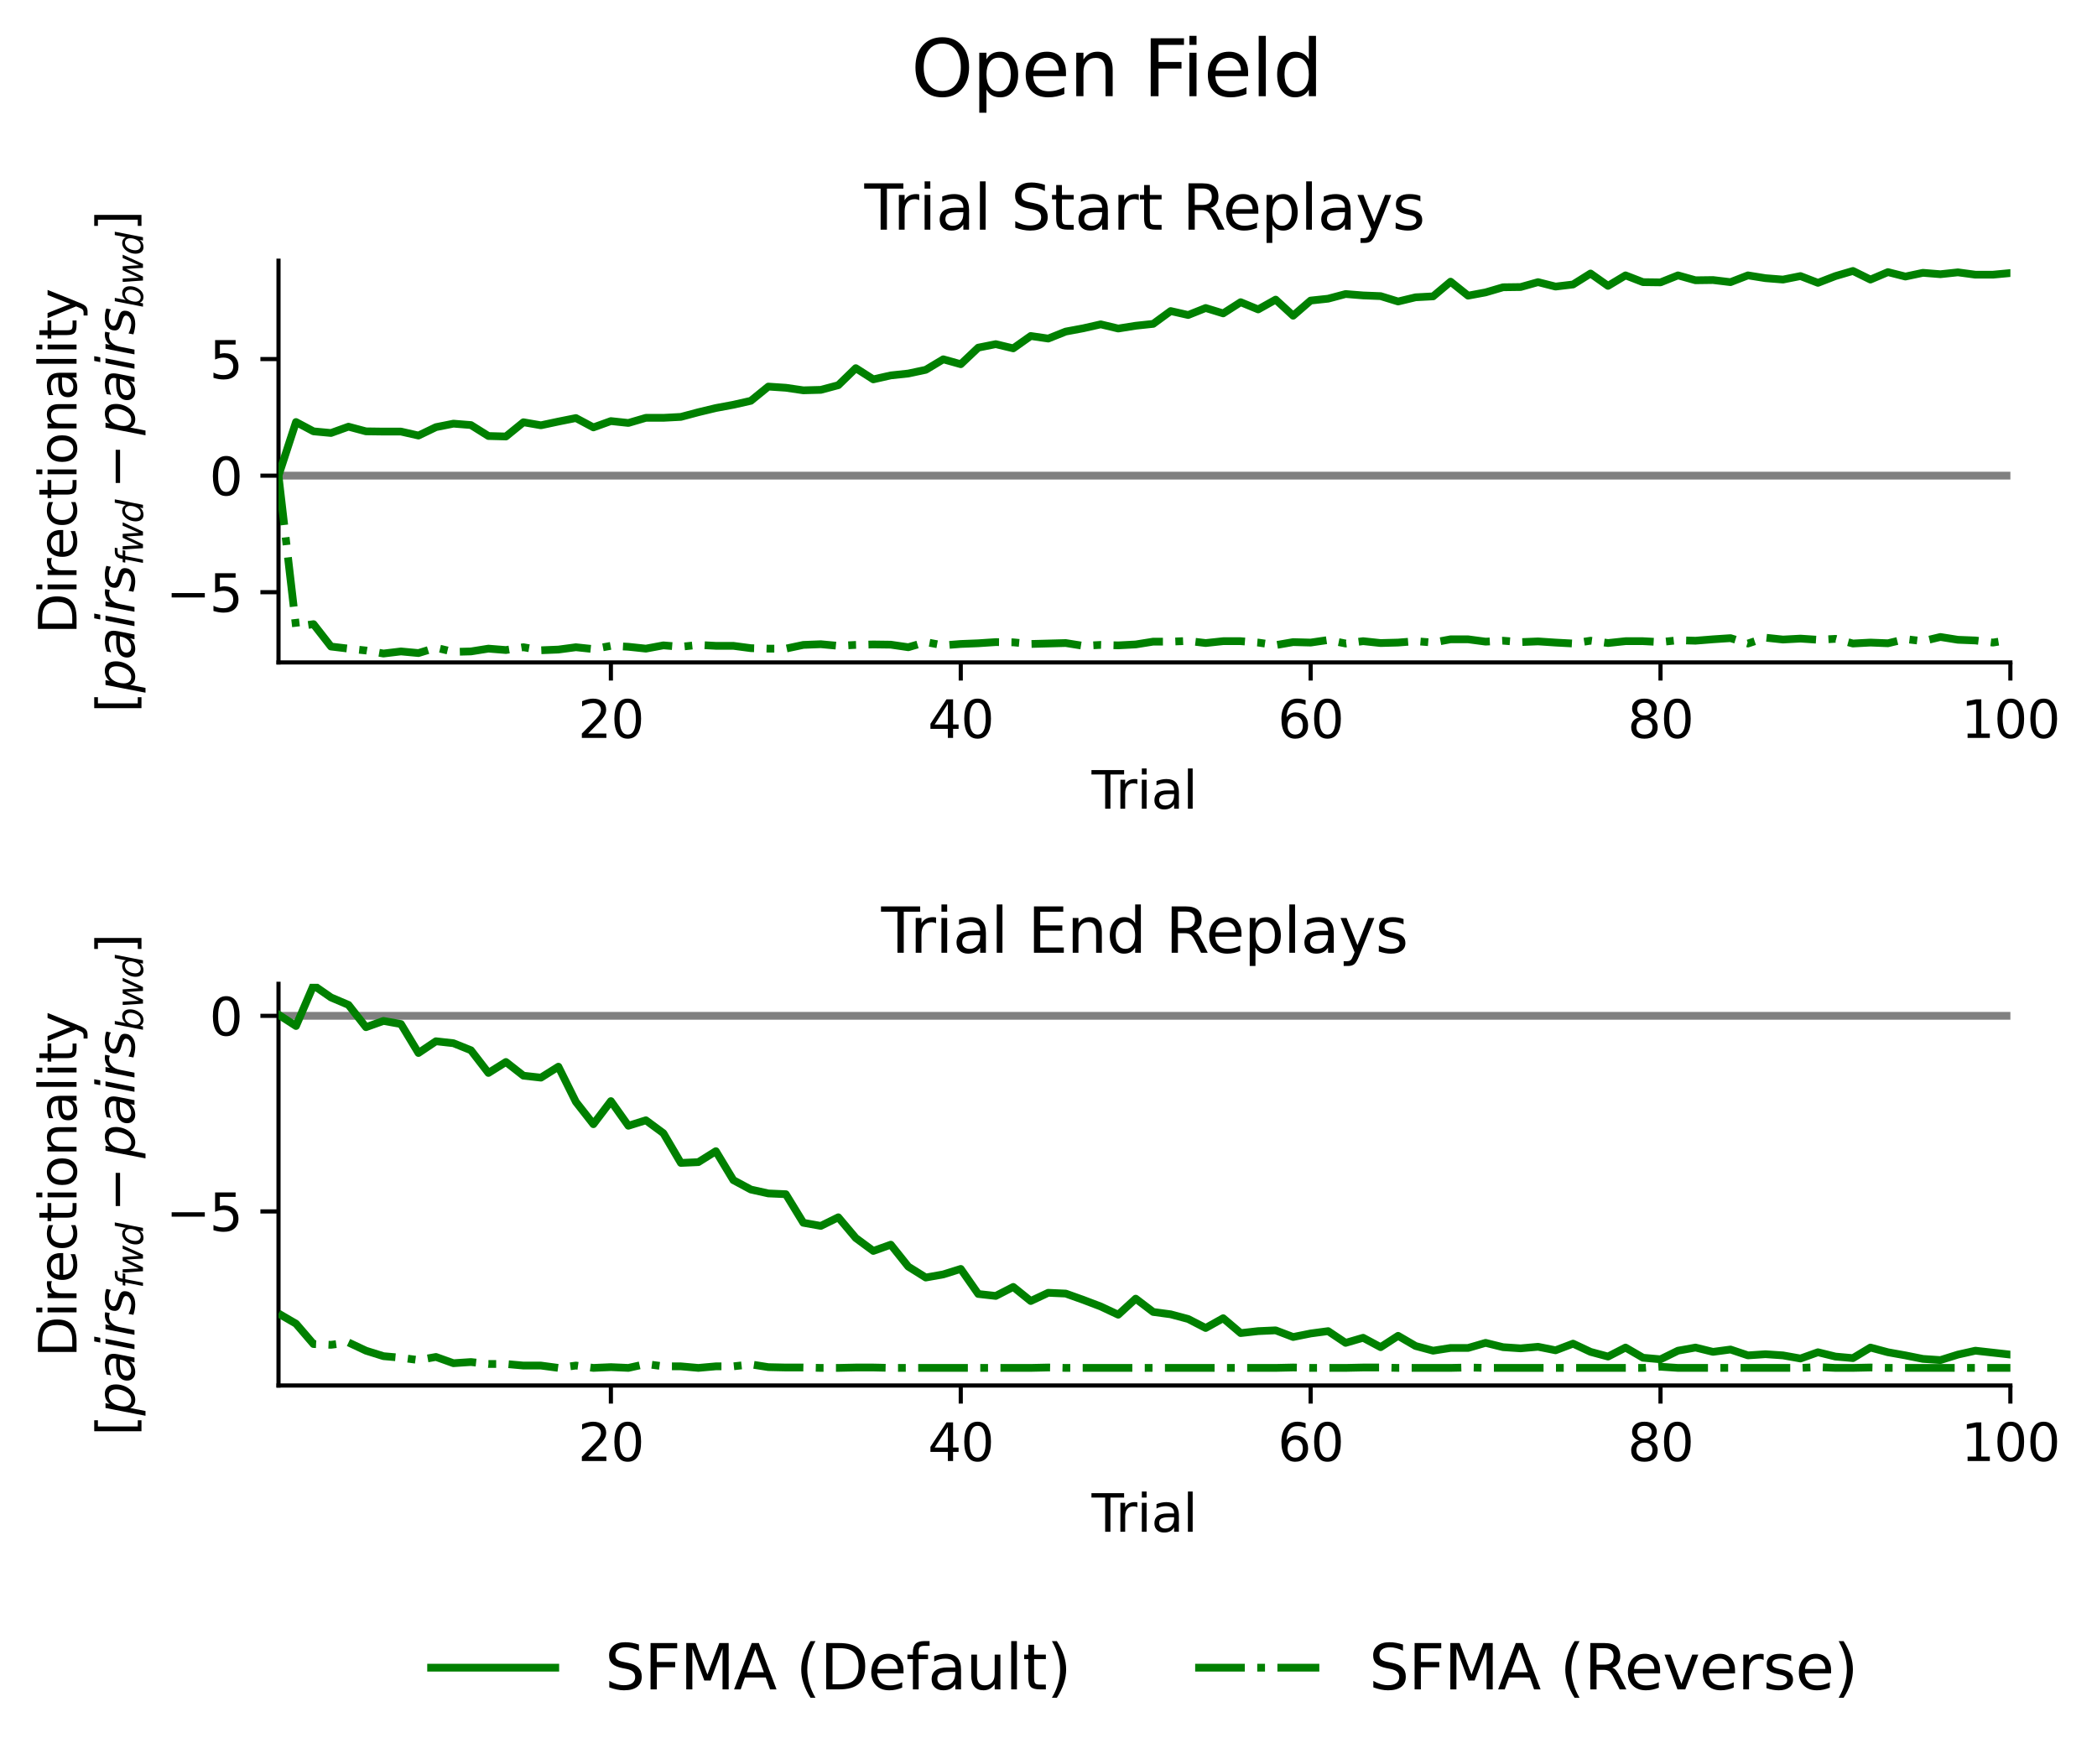 <?xml version="1.0" encoding="utf-8" standalone="no"?>
<!DOCTYPE svg PUBLIC "-//W3C//DTD SVG 1.1//EN"
  "http://www.w3.org/Graphics/SVG/1.1/DTD/svg11.dtd">
<svg height="341.082pt" version="1.1" viewBox="0 0 405.384 341.082" width="405.384pt" xmlns="http://www.w3.org/2000/svg" xmlns:xlink="http://www.w3.org/1999/xlink">
 <defs>
  <style type="text/css">*{stroke-linecap:butt;stroke-linejoin:round;}</style>
 </defs>
 <g id="figure_1">
  <g id="patch_1">
   <path d="M 0 341.082 
L 405.384 341.082 
L 405.384 0 
L 0 0 
z
" style="fill:none;"/>
  </g>
  <g id="axes_1">
   <g id="patch_2">
    <path d="M 53.84 128.057 
L 388.64 128.057 
L 388.64 50.4 
L 53.84 50.4 
z
" style="fill:none;"/>
   </g>
   <g id="line2d_1">
    <path clip-path="url(#pb2581e620c)" d="M 53.84 91.95 
L 388.64 91.95 
" style="fill:none;stroke:#808080;stroke-linecap:square;stroke-width:1.5;"/>
   </g>
   <g id="matplotlib.axis_1">
    <g id="xtick_1">
     <g id="line2d_2">
      <defs>
       <path d="M 0 0 
L 0 3.5 
" id="m3cc7ddd741" style="stroke:#000000;stroke-width:0.8;"/>
      </defs>
      <g>
       <use style="stroke:#000000;stroke-width:0.8;" x="118.095" xlink:href="#m3cc7ddd741" y="128.057"/>
      </g>
     </g>
     <g id="text_1">
      <!-- 20 -->
      <g transform="translate(111.732 142.656)scale(0.1 -0.1)">
       <defs>
        <path d="M 1228 531 
L 3431 531 
L 3431 0 
L 469 0 
L 469 531 
Q 828 903 1448 1529 
Q 2069 2156 2228 2338 
Q 2531 2678 2651 2914 
Q 2772 3150 2772 3378 
Q 2772 3750 2511 3984 
Q 2250 4219 1831 4219 
Q 1534 4219 1204 4116 
Q 875 4013 500 3803 
L 500 4441 
Q 881 4594 1212 4672 
Q 1544 4750 1819 4750 
Q 2544 4750 2975 4387 
Q 3406 4025 3406 3419 
Q 3406 3131 3298 2873 
Q 3191 2616 2906 2266 
Q 2828 2175 2409 1742 
Q 1991 1309 1228 531 
z
" id="DejaVuSans-32" transform="scale(0.016)"/>
        <path d="M 2034 4250 
Q 1547 4250 1301 3770 
Q 1056 3291 1056 2328 
Q 1056 1369 1301 889 
Q 1547 409 2034 409 
Q 2525 409 2770 889 
Q 3016 1369 3016 2328 
Q 3016 3291 2770 3770 
Q 2525 4250 2034 4250 
z
M 2034 4750 
Q 2819 4750 3233 4129 
Q 3647 3509 3647 2328 
Q 3647 1150 3233 529 
Q 2819 -91 2034 -91 
Q 1250 -91 836 529 
Q 422 1150 422 2328 
Q 422 3509 836 4129 
Q 1250 4750 2034 4750 
z
" id="DejaVuSans-30" transform="scale(0.016)"/>
       </defs>
       <use xlink:href="#DejaVuSans-32"/>
       <use x="63.623" xlink:href="#DejaVuSans-30"/>
      </g>
     </g>
    </g>
    <g id="xtick_2">
     <g id="line2d_3">
      <g>
       <use style="stroke:#000000;stroke-width:0.8;" x="185.731" xlink:href="#m3cc7ddd741" y="128.057"/>
      </g>
     </g>
     <g id="text_2">
      <!-- 40 -->
      <g transform="translate(179.369 142.656)scale(0.1 -0.1)">
       <defs>
        <path d="M 2419 4116 
L 825 1625 
L 2419 1625 
L 2419 4116 
z
M 2253 4666 
L 3047 4666 
L 3047 1625 
L 3713 1625 
L 3713 1100 
L 3047 1100 
L 3047 0 
L 2419 0 
L 2419 1100 
L 313 1100 
L 313 1709 
L 2253 4666 
z
" id="DejaVuSans-34" transform="scale(0.016)"/>
       </defs>
       <use xlink:href="#DejaVuSans-34"/>
       <use x="63.623" xlink:href="#DejaVuSans-30"/>
      </g>
     </g>
    </g>
    <g id="xtick_3">
     <g id="line2d_4">
      <g>
       <use style="stroke:#000000;stroke-width:0.8;" x="253.368" xlink:href="#m3cc7ddd741" y="128.057"/>
      </g>
     </g>
     <g id="text_3">
      <!-- 60 -->
      <g transform="translate(247.005 142.656)scale(0.1 -0.1)">
       <defs>
        <path d="M 2113 2584 
Q 1688 2584 1439 2293 
Q 1191 2003 1191 1497 
Q 1191 994 1439 701 
Q 1688 409 2113 409 
Q 2538 409 2786 701 
Q 3034 994 3034 1497 
Q 3034 2003 2786 2293 
Q 2538 2584 2113 2584 
z
M 3366 4563 
L 3366 3988 
Q 3128 4100 2886 4159 
Q 2644 4219 2406 4219 
Q 1781 4219 1451 3797 
Q 1122 3375 1075 2522 
Q 1259 2794 1537 2939 
Q 1816 3084 2150 3084 
Q 2853 3084 3261 2657 
Q 3669 2231 3669 1497 
Q 3669 778 3244 343 
Q 2819 -91 2113 -91 
Q 1303 -91 875 529 
Q 447 1150 447 2328 
Q 447 3434 972 4092 
Q 1497 4750 2381 4750 
Q 2619 4750 2861 4703 
Q 3103 4656 3366 4563 
z
" id="DejaVuSans-36" transform="scale(0.016)"/>
       </defs>
       <use xlink:href="#DejaVuSans-36"/>
       <use x="63.623" xlink:href="#DejaVuSans-30"/>
      </g>
     </g>
    </g>
    <g id="xtick_4">
     <g id="line2d_5">
      <g>
       <use style="stroke:#000000;stroke-width:0.8;" x="321.004" xlink:href="#m3cc7ddd741" y="128.057"/>
      </g>
     </g>
     <g id="text_4">
      <!-- 80 -->
      <g transform="translate(314.641 142.656)scale(0.1 -0.1)">
       <defs>
        <path d="M 2034 2216 
Q 1584 2216 1326 1975 
Q 1069 1734 1069 1313 
Q 1069 891 1326 650 
Q 1584 409 2034 409 
Q 2484 409 2743 651 
Q 3003 894 3003 1313 
Q 3003 1734 2745 1975 
Q 2488 2216 2034 2216 
z
M 1403 2484 
Q 997 2584 770 2862 
Q 544 3141 544 3541 
Q 544 4100 942 4425 
Q 1341 4750 2034 4750 
Q 2731 4750 3128 4425 
Q 3525 4100 3525 3541 
Q 3525 3141 3298 2862 
Q 3072 2584 2669 2484 
Q 3125 2378 3379 2068 
Q 3634 1759 3634 1313 
Q 3634 634 3220 271 
Q 2806 -91 2034 -91 
Q 1263 -91 848 271 
Q 434 634 434 1313 
Q 434 1759 690 2068 
Q 947 2378 1403 2484 
z
M 1172 3481 
Q 1172 3119 1398 2916 
Q 1625 2713 2034 2713 
Q 2441 2713 2670 2916 
Q 2900 3119 2900 3481 
Q 2900 3844 2670 4047 
Q 2441 4250 2034 4250 
Q 1625 4250 1398 4047 
Q 1172 3844 1172 3481 
z
" id="DejaVuSans-38" transform="scale(0.016)"/>
       </defs>
       <use xlink:href="#DejaVuSans-38"/>
       <use x="63.623" xlink:href="#DejaVuSans-30"/>
      </g>
     </g>
    </g>
    <g id="xtick_5">
     <g id="line2d_6">
      <g>
       <use style="stroke:#000000;stroke-width:0.8;" x="388.64" xlink:href="#m3cc7ddd741" y="128.057"/>
      </g>
     </g>
     <g id="text_5">
      <!-- 100 -->
      <g transform="translate(379.097 142.656)scale(0.1 -0.1)">
       <defs>
        <path d="M 794 531 
L 1825 531 
L 1825 4091 
L 703 3866 
L 703 4441 
L 1819 4666 
L 2450 4666 
L 2450 531 
L 3481 531 
L 3481 0 
L 794 0 
L 794 531 
z
" id="DejaVuSans-31" transform="scale(0.016)"/>
       </defs>
       <use xlink:href="#DejaVuSans-31"/>
       <use x="63.623" xlink:href="#DejaVuSans-30"/>
       <use x="127.246" xlink:href="#DejaVuSans-30"/>
      </g>
     </g>
    </g>
    <g id="text_6">
     <!-- Trial -->
     <g transform="translate(211.026 156.334)scale(0.1 -0.1)">
      <defs>
       <path d="M -19 4666 
L 3928 4666 
L 3928 4134 
L 2272 4134 
L 2272 0 
L 1638 0 
L 1638 4134 
L -19 4134 
L -19 4666 
z
" id="DejaVuSans-54" transform="scale(0.016)"/>
       <path d="M 2631 2963 
Q 2534 3019 2420 3045 
Q 2306 3072 2169 3072 
Q 1681 3072 1420 2755 
Q 1159 2438 1159 1844 
L 1159 0 
L 581 0 
L 581 3500 
L 1159 3500 
L 1159 2956 
Q 1341 3275 1631 3429 
Q 1922 3584 2338 3584 
Q 2397 3584 2469 3576 
Q 2541 3569 2628 3553 
L 2631 2963 
z
" id="DejaVuSans-72" transform="scale(0.016)"/>
       <path d="M 603 3500 
L 1178 3500 
L 1178 0 
L 603 0 
L 603 3500 
z
M 603 4863 
L 1178 4863 
L 1178 4134 
L 603 4134 
L 603 4863 
z
" id="DejaVuSans-69" transform="scale(0.016)"/>
       <path d="M 2194 1759 
Q 1497 1759 1228 1600 
Q 959 1441 959 1056 
Q 959 750 1161 570 
Q 1363 391 1709 391 
Q 2188 391 2477 730 
Q 2766 1069 2766 1631 
L 2766 1759 
L 2194 1759 
z
M 3341 1997 
L 3341 0 
L 2766 0 
L 2766 531 
Q 2569 213 2275 61 
Q 1981 -91 1556 -91 
Q 1019 -91 701 211 
Q 384 513 384 1019 
Q 384 1609 779 1909 
Q 1175 2209 1959 2209 
L 2766 2209 
L 2766 2266 
Q 2766 2663 2505 2880 
Q 2244 3097 1772 3097 
Q 1472 3097 1187 3025 
Q 903 2953 641 2809 
L 641 3341 
Q 956 3463 1253 3523 
Q 1550 3584 1831 3584 
Q 2591 3584 2966 3190 
Q 3341 2797 3341 1997 
z
" id="DejaVuSans-61" transform="scale(0.016)"/>
       <path d="M 603 4863 
L 1178 4863 
L 1178 0 
L 603 0 
L 603 4863 
z
" id="DejaVuSans-6c" transform="scale(0.016)"/>
      </defs>
      <use xlink:href="#DejaVuSans-54"/>
      <use x="46.334" xlink:href="#DejaVuSans-72"/>
      <use x="87.447" xlink:href="#DejaVuSans-69"/>
      <use x="115.23" xlink:href="#DejaVuSans-61"/>
      <use x="176.51" xlink:href="#DejaVuSans-6c"/>
     </g>
    </g>
   </g>
   <g id="matplotlib.axis_2">
    <g id="ytick_1">
     <g id="line2d_7">
      <defs>
       <path d="M 0 0 
L -3.5 0 
" id="m14fdea3493" style="stroke:#000000;stroke-width:0.8;"/>
      </defs>
      <g>
       <use style="stroke:#000000;stroke-width:0.8;" x="53.84" xlink:href="#m14fdea3493" y="114.484"/>
      </g>
     </g>
     <g id="text_7">
      <!-- −5 -->
      <g transform="translate(32.098 118.284)scale(0.1 -0.1)">
       <defs>
        <path d="M 678 2272 
L 4684 2272 
L 4684 1741 
L 678 1741 
L 678 2272 
z
" id="DejaVuSans-2212" transform="scale(0.016)"/>
        <path d="M 691 4666 
L 3169 4666 
L 3169 4134 
L 1269 4134 
L 1269 2991 
Q 1406 3038 1543 3061 
Q 1681 3084 1819 3084 
Q 2600 3084 3056 2656 
Q 3513 2228 3513 1497 
Q 3513 744 3044 326 
Q 2575 -91 1722 -91 
Q 1428 -91 1123 -41 
Q 819 9 494 109 
L 494 744 
Q 775 591 1075 516 
Q 1375 441 1709 441 
Q 2250 441 2565 725 
Q 2881 1009 2881 1497 
Q 2881 1984 2565 2268 
Q 2250 2553 1709 2553 
Q 1456 2553 1204 2497 
Q 953 2441 691 2322 
L 691 4666 
z
" id="DejaVuSans-35" transform="scale(0.016)"/>
       </defs>
       <use xlink:href="#DejaVuSans-2212"/>
       <use x="83.789" xlink:href="#DejaVuSans-35"/>
      </g>
     </g>
    </g>
    <g id="ytick_2">
     <g id="line2d_8">
      <g>
       <use style="stroke:#000000;stroke-width:0.8;" x="53.84" xlink:href="#m14fdea3493" y="91.95"/>
      </g>
     </g>
     <g id="text_8">
      <!-- 0 -->
      <g transform="translate(40.478 95.749)scale(0.1 -0.1)">
       <use xlink:href="#DejaVuSans-30"/>
      </g>
     </g>
    </g>
    <g id="ytick_3">
     <g id="line2d_9">
      <g>
       <use style="stroke:#000000;stroke-width:0.8;" x="53.84" xlink:href="#m14fdea3493" y="69.415"/>
      </g>
     </g>
     <g id="text_9">
      <!-- 5 -->
      <g transform="translate(40.478 73.214)scale(0.1 -0.1)">
       <use xlink:href="#DejaVuSans-35"/>
      </g>
     </g>
    </g>
    <g id="text_10">
     <!-- Directionality -->
     <g transform="translate(14.798 122.575)rotate(-90)scale(0.1 -0.1)">
      <defs>
       <path d="M 1259 4147 
L 1259 519 
L 2022 519 
Q 2988 519 3436 956 
Q 3884 1394 3884 2338 
Q 3884 3275 3436 3711 
Q 2988 4147 2022 4147 
L 1259 4147 
z
M 628 4666 
L 1925 4666 
Q 3281 4666 3915 4102 
Q 4550 3538 4550 2338 
Q 4550 1131 3912 565 
Q 3275 0 1925 0 
L 628 0 
L 628 4666 
z
" id="DejaVuSans-44" transform="scale(0.016)"/>
       <path d="M 3597 1894 
L 3597 1613 
L 953 1613 
Q 991 1019 1311 708 
Q 1631 397 2203 397 
Q 2534 397 2845 478 
Q 3156 559 3463 722 
L 3463 178 
Q 3153 47 2828 -22 
Q 2503 -91 2169 -91 
Q 1331 -91 842 396 
Q 353 884 353 1716 
Q 353 2575 817 3079 
Q 1281 3584 2069 3584 
Q 2775 3584 3186 3129 
Q 3597 2675 3597 1894 
z
M 3022 2063 
Q 3016 2534 2758 2815 
Q 2500 3097 2075 3097 
Q 1594 3097 1305 2825 
Q 1016 2553 972 2059 
L 3022 2063 
z
" id="DejaVuSans-65" transform="scale(0.016)"/>
       <path d="M 3122 3366 
L 3122 2828 
Q 2878 2963 2633 3030 
Q 2388 3097 2138 3097 
Q 1578 3097 1268 2742 
Q 959 2388 959 1747 
Q 959 1106 1268 751 
Q 1578 397 2138 397 
Q 2388 397 2633 464 
Q 2878 531 3122 666 
L 3122 134 
Q 2881 22 2623 -34 
Q 2366 -91 2075 -91 
Q 1284 -91 818 406 
Q 353 903 353 1747 
Q 353 2603 823 3093 
Q 1294 3584 2113 3584 
Q 2378 3584 2631 3529 
Q 2884 3475 3122 3366 
z
" id="DejaVuSans-63" transform="scale(0.016)"/>
       <path d="M 1172 4494 
L 1172 3500 
L 2356 3500 
L 2356 3053 
L 1172 3053 
L 1172 1153 
Q 1172 725 1289 603 
Q 1406 481 1766 481 
L 2356 481 
L 2356 0 
L 1766 0 
Q 1100 0 847 248 
Q 594 497 594 1153 
L 594 3053 
L 172 3053 
L 172 3500 
L 594 3500 
L 594 4494 
L 1172 4494 
z
" id="DejaVuSans-74" transform="scale(0.016)"/>
       <path d="M 1959 3097 
Q 1497 3097 1228 2736 
Q 959 2375 959 1747 
Q 959 1119 1226 758 
Q 1494 397 1959 397 
Q 2419 397 2687 759 
Q 2956 1122 2956 1747 
Q 2956 2369 2687 2733 
Q 2419 3097 1959 3097 
z
M 1959 3584 
Q 2709 3584 3137 3096 
Q 3566 2609 3566 1747 
Q 3566 888 3137 398 
Q 2709 -91 1959 -91 
Q 1206 -91 779 398 
Q 353 888 353 1747 
Q 353 2609 779 3096 
Q 1206 3584 1959 3584 
z
" id="DejaVuSans-6f" transform="scale(0.016)"/>
       <path d="M 3513 2113 
L 3513 0 
L 2938 0 
L 2938 2094 
Q 2938 2591 2744 2837 
Q 2550 3084 2163 3084 
Q 1697 3084 1428 2787 
Q 1159 2491 1159 1978 
L 1159 0 
L 581 0 
L 581 3500 
L 1159 3500 
L 1159 2956 
Q 1366 3272 1645 3428 
Q 1925 3584 2291 3584 
Q 2894 3584 3203 3211 
Q 3513 2838 3513 2113 
z
" id="DejaVuSans-6e" transform="scale(0.016)"/>
       <path d="M 2059 -325 
Q 1816 -950 1584 -1140 
Q 1353 -1331 966 -1331 
L 506 -1331 
L 506 -850 
L 844 -850 
Q 1081 -850 1212 -737 
Q 1344 -625 1503 -206 
L 1606 56 
L 191 3500 
L 800 3500 
L 1894 763 
L 2988 3500 
L 3597 3500 
L 2059 -325 
z
" id="DejaVuSans-79" transform="scale(0.016)"/>
      </defs>
      <use xlink:href="#DejaVuSans-44"/>
      <use x="77.002" xlink:href="#DejaVuSans-69"/>
      <use x="104.785" xlink:href="#DejaVuSans-72"/>
      <use x="143.648" xlink:href="#DejaVuSans-65"/>
      <use x="205.172" xlink:href="#DejaVuSans-63"/>
      <use x="260.152" xlink:href="#DejaVuSans-74"/>
      <use x="299.361" xlink:href="#DejaVuSans-69"/>
      <use x="327.145" xlink:href="#DejaVuSans-6f"/>
      <use x="388.326" xlink:href="#DejaVuSans-6e"/>
      <use x="451.705" xlink:href="#DejaVuSans-61"/>
      <use x="512.984" xlink:href="#DejaVuSans-6c"/>
      <use x="540.768" xlink:href="#DejaVuSans-69"/>
      <use x="568.551" xlink:href="#DejaVuSans-74"/>
      <use x="607.76" xlink:href="#DejaVuSans-79"/>
     </g>
     <!-- [$pairs_{fwd}-pairs_{bwd}$] -->
     <g transform="translate(25.998 137.779)rotate(-90)scale(0.1 -0.1)">
      <defs>
       <path d="M 550 4863 
L 1875 4863 
L 1875 4416 
L 1125 4416 
L 1125 -397 
L 1875 -397 
L 1875 -844 
L 550 -844 
L 550 4863 
z
" id="DejaVuSans-5b" transform="scale(0.016)"/>
       <path d="M 3175 2156 
Q 3175 2616 2975 2859 
Q 2775 3103 2400 3103 
Q 2144 3103 1911 2972 
Q 1678 2841 1497 2591 
Q 1319 2344 1212 1994 
Q 1106 1644 1106 1300 
Q 1106 863 1306 627 
Q 1506 391 1875 391 
Q 2147 391 2380 519 
Q 2613 647 2778 891 
Q 2956 1147 3065 1494 
Q 3175 1841 3175 2156 
z
M 1394 2969 
Q 1625 3272 1939 3428 
Q 2253 3584 2638 3584 
Q 3175 3584 3472 3232 
Q 3769 2881 3769 2247 
Q 3769 1728 3584 1258 
Q 3400 788 3053 416 
Q 2822 169 2531 39 
Q 2241 -91 1919 -91 
Q 1547 -91 1294 64 
Q 1041 219 916 525 
L 556 -1331 
L -19 -1331 
L 922 3500 
L 1497 3500 
L 1394 2969 
z
" id="DejaVuSans-Oblique-70" transform="scale(0.016)"/>
       <path d="M 3438 1997 
L 3047 0 
L 2472 0 
L 2578 531 
Q 2325 219 2001 64 
Q 1678 -91 1281 -91 
Q 834 -91 548 182 
Q 263 456 263 884 
Q 263 1497 752 1853 
Q 1241 2209 2100 2209 
L 2900 2209 
L 2931 2363 
Q 2938 2388 2941 2417 
Q 2944 2447 2944 2509 
Q 2944 2788 2717 2942 
Q 2491 3097 2081 3097 
Q 1800 3097 1504 3025 
Q 1209 2953 897 2809 
L 997 3341 
Q 1322 3463 1633 3523 
Q 1944 3584 2234 3584 
Q 2853 3584 3176 3315 
Q 3500 3047 3500 2534 
Q 3500 2431 3484 2292 
Q 3469 2153 3438 1997 
z
M 2816 1759 
L 2241 1759 
Q 1534 1759 1195 1570 
Q 856 1381 856 984 
Q 856 709 1029 553 
Q 1203 397 1509 397 
Q 1978 397 2328 733 
Q 2678 1069 2791 1631 
L 2816 1759 
z
" id="DejaVuSans-Oblique-61" transform="scale(0.016)"/>
       <path d="M 1172 4863 
L 1747 4863 
L 1606 4134 
L 1031 4134 
L 1172 4863 
z
M 909 3500 
L 1484 3500 
L 800 0 
L 225 0 
L 909 3500 
z
" id="DejaVuSans-Oblique-69" transform="scale(0.016)"/>
       <path d="M 2853 2969 
Q 2766 3016 2653 3041 
Q 2541 3066 2413 3066 
Q 1953 3066 1609 2717 
Q 1266 2369 1153 1784 
L 800 0 
L 225 0 
L 909 3500 
L 1484 3500 
L 1375 2956 
Q 1603 3259 1920 3421 
Q 2238 3584 2597 3584 
Q 2691 3584 2781 3573 
Q 2872 3563 2963 3538 
L 2853 2969 
z
" id="DejaVuSans-Oblique-72" transform="scale(0.016)"/>
       <path d="M 3200 3397 
L 3091 2853 
Q 2863 2978 2609 3040 
Q 2356 3103 2088 3103 
Q 1634 3103 1373 2948 
Q 1113 2794 1113 2528 
Q 1113 2219 1719 2053 
Q 1766 2041 1788 2034 
L 1972 1978 
Q 2547 1819 2739 1644 
Q 2931 1469 2931 1166 
Q 2931 609 2489 259 
Q 2047 -91 1331 -91 
Q 1053 -91 747 -37 
Q 441 16 72 128 
L 184 722 
Q 500 559 806 475 
Q 1113 391 1394 391 
Q 1816 391 2080 572 
Q 2344 753 2344 1031 
Q 2344 1331 1650 1516 
L 1591 1531 
L 1394 1581 
Q 956 1697 753 1886 
Q 550 2075 550 2369 
Q 550 2928 970 3256 
Q 1391 3584 2113 3584 
Q 2397 3584 2667 3537 
Q 2938 3491 3200 3397 
z
" id="DejaVuSans-Oblique-73" transform="scale(0.016)"/>
       <path d="M 3059 4863 
L 2969 4384 
L 2419 4384 
Q 2106 4384 1964 4261 
Q 1822 4138 1753 3809 
L 1691 3500 
L 2638 3500 
L 2553 3053 
L 1606 3053 
L 1013 0 
L 434 0 
L 1031 3053 
L 481 3053 
L 563 3500 
L 1113 3500 
L 1159 3744 
Q 1278 4363 1576 4613 
Q 1875 4863 2516 4863 
L 3059 4863 
z
" id="DejaVuSans-Oblique-66" transform="scale(0.016)"/>
       <path d="M 544 3500 
L 1113 3500 
L 1259 684 
L 2566 3500 
L 3231 3500 
L 3425 684 
L 4666 3500 
L 5241 3500 
L 3641 0 
L 2969 0 
L 2797 2900 
L 1459 0 
L 781 0 
L 544 3500 
z
" id="DejaVuSans-Oblique-77" transform="scale(0.016)"/>
       <path d="M 2675 525 
Q 2444 222 2128 65 
Q 1813 -91 1428 -91 
Q 903 -91 598 267 
Q 294 625 294 1247 
Q 294 1766 478 2236 
Q 663 2706 1013 3078 
Q 1244 3325 1534 3454 
Q 1825 3584 2144 3584 
Q 2481 3584 2739 3421 
Q 2997 3259 3138 2956 
L 3513 4863 
L 4091 4863 
L 3144 0 
L 2566 0 
L 2675 525 
z
M 891 1350 
Q 891 897 1095 644 
Q 1300 391 1663 391 
Q 1931 391 2161 520 
Q 2391 650 2566 903 
Q 2750 1166 2856 1509 
Q 2963 1853 2963 2188 
Q 2963 2622 2758 2865 
Q 2553 3109 2194 3109 
Q 1922 3109 1687 2981 
Q 1453 2853 1288 2613 
Q 1106 2353 998 2009 
Q 891 1666 891 1350 
z
" id="DejaVuSans-Oblique-64" transform="scale(0.016)"/>
       <path d="M 3169 2138 
Q 3169 2591 2961 2847 
Q 2753 3103 2388 3103 
Q 2122 3103 1889 2973 
Q 1656 2844 1484 2597 
Q 1303 2338 1198 1995 
Q 1094 1653 1094 1313 
Q 1094 881 1298 636 
Q 1503 391 1863 391 
Q 2134 391 2365 517 
Q 2597 644 2772 891 
Q 2950 1147 3059 1487 
Q 3169 1828 3169 2138 
z
M 1381 2969 
Q 1594 3256 1914 3420 
Q 2234 3584 2584 3584 
Q 3122 3584 3439 3221 
Q 3756 2859 3756 2241 
Q 3756 1734 3570 1259 
Q 3384 784 3041 416 
Q 2816 172 2522 40 
Q 2228 -91 1906 -91 
Q 1566 -91 1316 65 
Q 1066 222 909 531 
L 806 0 
L 231 0 
L 1178 4863 
L 1753 4863 
L 1381 2969 
z
" id="DejaVuSans-Oblique-62" transform="scale(0.016)"/>
       <path d="M 1947 4863 
L 1947 -844 
L 622 -844 
L 622 -397 
L 1369 -397 
L 1369 4416 
L 622 4416 
L 622 4863 
L 1947 4863 
z
" id="DejaVuSans-5d" transform="scale(0.016)"/>
      </defs>
      <use transform="translate(0 0.016)" xlink:href="#DejaVuSans-5b"/>
      <use transform="translate(39.014 0.016)" xlink:href="#DejaVuSans-Oblique-70"/>
      <use transform="translate(102.49 0.016)" xlink:href="#DejaVuSans-Oblique-61"/>
      <use transform="translate(163.77 0.016)" xlink:href="#DejaVuSans-Oblique-69"/>
      <use transform="translate(191.553 0.016)" xlink:href="#DejaVuSans-Oblique-72"/>
      <use transform="translate(232.666 0.016)" xlink:href="#DejaVuSans-Oblique-73"/>
      <use transform="translate(284.766 -16.391)scale(0.7)" xlink:href="#DejaVuSans-Oblique-66"/>
      <use transform="translate(309.409 -16.391)scale(0.7)" xlink:href="#DejaVuSans-Oblique-77"/>
      <use transform="translate(366.66 -16.391)scale(0.7)" xlink:href="#DejaVuSans-Oblique-64"/>
      <use transform="translate(433.311 0.016)" xlink:href="#DejaVuSans-2212"/>
      <use transform="translate(536.582 0.016)" xlink:href="#DejaVuSans-Oblique-70"/>
      <use transform="translate(600.059 0.016)" xlink:href="#DejaVuSans-Oblique-61"/>
      <use transform="translate(661.338 0.016)" xlink:href="#DejaVuSans-Oblique-69"/>
      <use transform="translate(689.121 0.016)" xlink:href="#DejaVuSans-Oblique-72"/>
      <use transform="translate(730.234 0.016)" xlink:href="#DejaVuSans-Oblique-73"/>
      <use transform="translate(782.334 -16.391)scale(0.7)" xlink:href="#DejaVuSans-Oblique-62"/>
      <use transform="translate(826.768 -16.391)scale(0.7)" xlink:href="#DejaVuSans-Oblique-77"/>
      <use transform="translate(884.019 -16.391)scale(0.7)" xlink:href="#DejaVuSans-Oblique-64"/>
      <use transform="translate(931.187 0.016)" xlink:href="#DejaVuSans-5d"/>
     </g>
    </g>
   </g>
   <g id="patch_3">
    <path d="M 53.84 128.057 
L 53.84 50.4 
" style="fill:none;stroke:#000000;stroke-linecap:square;stroke-linejoin:miter;stroke-width:0.8;"/>
   </g>
   <g id="patch_4">
    <path d="M 53.84 128.057 
L 388.64 128.057 
" style="fill:none;stroke:#000000;stroke-linecap:square;stroke-linejoin:miter;stroke-width:0.8;"/>
   </g>
   <g id="text_11">
    <!-- Trial Start Replays -->
    <g transform="translate(167.092 44.4)scale(0.12 -0.12)">
     <defs>
      <path id="DejaVuSans-20" transform="scale(0.016)"/>
      <path d="M 3425 4513 
L 3425 3897 
Q 3066 4069 2747 4153 
Q 2428 4238 2131 4238 
Q 1616 4238 1336 4038 
Q 1056 3838 1056 3469 
Q 1056 3159 1242 3001 
Q 1428 2844 1947 2747 
L 2328 2669 
Q 3034 2534 3370 2195 
Q 3706 1856 3706 1288 
Q 3706 609 3251 259 
Q 2797 -91 1919 -91 
Q 1588 -91 1214 -16 
Q 841 59 441 206 
L 441 856 
Q 825 641 1194 531 
Q 1563 422 1919 422 
Q 2459 422 2753 634 
Q 3047 847 3047 1241 
Q 3047 1584 2836 1778 
Q 2625 1972 2144 2069 
L 1759 2144 
Q 1053 2284 737 2584 
Q 422 2884 422 3419 
Q 422 4038 858 4394 
Q 1294 4750 2059 4750 
Q 2388 4750 2728 4690 
Q 3069 4631 3425 4513 
z
" id="DejaVuSans-53" transform="scale(0.016)"/>
      <path d="M 2841 2188 
Q 3044 2119 3236 1894 
Q 3428 1669 3622 1275 
L 4263 0 
L 3584 0 
L 2988 1197 
Q 2756 1666 2539 1819 
Q 2322 1972 1947 1972 
L 1259 1972 
L 1259 0 
L 628 0 
L 628 4666 
L 2053 4666 
Q 2853 4666 3247 4331 
Q 3641 3997 3641 3322 
Q 3641 2881 3436 2590 
Q 3231 2300 2841 2188 
z
M 1259 4147 
L 1259 2491 
L 2053 2491 
Q 2509 2491 2742 2702 
Q 2975 2913 2975 3322 
Q 2975 3731 2742 3939 
Q 2509 4147 2053 4147 
L 1259 4147 
z
" id="DejaVuSans-52" transform="scale(0.016)"/>
      <path d="M 1159 525 
L 1159 -1331 
L 581 -1331 
L 581 3500 
L 1159 3500 
L 1159 2969 
Q 1341 3281 1617 3432 
Q 1894 3584 2278 3584 
Q 2916 3584 3314 3078 
Q 3713 2572 3713 1747 
Q 3713 922 3314 415 
Q 2916 -91 2278 -91 
Q 1894 -91 1617 61 
Q 1341 213 1159 525 
z
M 3116 1747 
Q 3116 2381 2855 2742 
Q 2594 3103 2138 3103 
Q 1681 3103 1420 2742 
Q 1159 2381 1159 1747 
Q 1159 1113 1420 752 
Q 1681 391 2138 391 
Q 2594 391 2855 752 
Q 3116 1113 3116 1747 
z
" id="DejaVuSans-70" transform="scale(0.016)"/>
      <path d="M 2834 3397 
L 2834 2853 
Q 2591 2978 2328 3040 
Q 2066 3103 1784 3103 
Q 1356 3103 1142 2972 
Q 928 2841 928 2578 
Q 928 2378 1081 2264 
Q 1234 2150 1697 2047 
L 1894 2003 
Q 2506 1872 2764 1633 
Q 3022 1394 3022 966 
Q 3022 478 2636 193 
Q 2250 -91 1575 -91 
Q 1294 -91 989 -36 
Q 684 19 347 128 
L 347 722 
Q 666 556 975 473 
Q 1284 391 1588 391 
Q 1994 391 2212 530 
Q 2431 669 2431 922 
Q 2431 1156 2273 1281 
Q 2116 1406 1581 1522 
L 1381 1569 
Q 847 1681 609 1914 
Q 372 2147 372 2553 
Q 372 3047 722 3315 
Q 1072 3584 1716 3584 
Q 2034 3584 2315 3537 
Q 2597 3491 2834 3397 
z
" id="DejaVuSans-73" transform="scale(0.016)"/>
     </defs>
     <use xlink:href="#DejaVuSans-54"/>
     <use x="46.334" xlink:href="#DejaVuSans-72"/>
     <use x="87.447" xlink:href="#DejaVuSans-69"/>
     <use x="115.23" xlink:href="#DejaVuSans-61"/>
     <use x="176.51" xlink:href="#DejaVuSans-6c"/>
     <use x="204.293" xlink:href="#DejaVuSans-20"/>
     <use x="236.08" xlink:href="#DejaVuSans-53"/>
     <use x="299.557" xlink:href="#DejaVuSans-74"/>
     <use x="338.766" xlink:href="#DejaVuSans-61"/>
     <use x="400.045" xlink:href="#DejaVuSans-72"/>
     <use x="441.158" xlink:href="#DejaVuSans-74"/>
     <use x="480.367" xlink:href="#DejaVuSans-20"/>
     <use x="512.154" xlink:href="#DejaVuSans-52"/>
     <use x="577.137" xlink:href="#DejaVuSans-65"/>
     <use x="638.66" xlink:href="#DejaVuSans-70"/>
     <use x="702.137" xlink:href="#DejaVuSans-6c"/>
     <use x="729.92" xlink:href="#DejaVuSans-61"/>
     <use x="791.199" xlink:href="#DejaVuSans-79"/>
     <use x="850.379" xlink:href="#DejaVuSans-73"/>
    </g>
   </g>
   <g id="line2d_10">
    <path clip-path="url(#pb2581e620c)" d="M 53.84 91.95 
L 57.222 81.584 
L 60.604 83.386 
L 63.986 83.702 
L 67.368 82.485 
L 70.749 83.386 
L 74.131 83.431 
L 77.513 83.431 
L 80.895 84.198 
L 84.277 82.575 
L 87.658 81.899 
L 91.04 82.17 
L 94.422 84.288 
L 97.804 84.378 
L 101.186 81.629 
L 104.568 82.215 
L 107.949 81.494 
L 111.331 80.817 
L 114.713 82.62 
L 118.095 81.403 
L 121.477 81.764 
L 124.858 80.772 
L 128.24 80.772 
L 131.622 80.592 
L 135.004 79.691 
L 138.386 78.879 
L 141.768 78.248 
L 145.149 77.482 
L 148.531 74.733 
L 151.913 74.958 
L 155.295 75.454 
L 158.677 75.364 
L 162.058 74.463 
L 165.44 71.173 
L 168.822 73.336 
L 172.204 72.57 
L 175.586 72.209 
L 178.968 71.488 
L 182.349 69.46 
L 185.731 70.406 
L 189.113 67.206 
L 192.495 66.53 
L 195.877 67.342 
L 199.258 64.953 
L 202.64 65.449 
L 206.022 64.097 
L 209.404 63.466 
L 212.786 62.699 
L 216.168 63.511 
L 219.549 62.97 
L 222.931 62.609 
L 226.313 60.131 
L 229.695 60.897 
L 233.077 59.545 
L 236.458 60.581 
L 239.84 58.418 
L 243.222 59.815 
L 246.604 57.922 
L 249.986 61.032 
L 253.368 58.102 
L 256.749 57.742 
L 260.131 56.84 
L 263.513 57.111 
L 266.895 57.246 
L 270.277 58.283 
L 273.658 57.471 
L 277.04 57.291 
L 280.422 54.452 
L 283.804 57.156 
L 287.186 56.525 
L 290.568 55.533 
L 293.949 55.488 
L 297.331 54.542 
L 300.713 55.398 
L 304.095 54.993 
L 307.477 52.874 
L 310.858 55.263 
L 314.24 53.235 
L 317.622 54.542 
L 321.004 54.587 
L 324.386 53.235 
L 327.768 54.181 
L 331.149 54.136 
L 334.531 54.542 
L 337.913 53.235 
L 341.295 53.776 
L 344.677 54.046 
L 348.058 53.37 
L 351.44 54.677 
L 354.822 53.37 
L 358.204 52.379 
L 361.586 54.046 
L 364.968 52.604 
L 368.349 53.46 
L 371.731 52.739 
L 375.113 53.01 
L 378.495 52.649 
L 381.877 53.1 
L 385.258 53.1 
L 388.64 52.784 
" style="fill:none;stroke:#008000;stroke-linecap:square;stroke-width:1.5;"/>
   </g>
   <g id="line2d_11">
    <path clip-path="url(#pb2581e620c)" d="M 53.84 91.95 
L 57.222 121.155 
L 60.604 120.659 
L 63.986 124.986 
L 67.368 125.391 
L 70.749 125.752 
L 74.131 126.338 
L 77.513 125.932 
L 80.895 126.248 
L 84.277 125.211 
L 87.658 126.022 
L 91.04 125.932 
L 94.422 125.391 
L 97.804 125.662 
L 101.186 125.121 
L 104.568 125.707 
L 107.949 125.572 
L 111.331 125.121 
L 114.713 125.481 
L 118.095 124.85 
L 121.477 125.031 
L 124.858 125.391 
L 128.24 124.76 
L 131.622 125.031 
L 135.004 124.67 
L 138.386 124.85 
L 141.768 124.85 
L 145.149 125.301 
L 148.531 125.391 
L 151.913 125.391 
L 155.295 124.67 
L 158.677 124.535 
L 162.058 124.85 
L 165.44 124.67 
L 168.822 124.58 
L 172.204 124.625 
L 175.586 125.121 
L 178.968 124.129 
L 182.349 124.76 
L 185.731 124.49 
L 189.113 124.355 
L 192.495 124.129 
L 195.877 124.174 
L 199.258 124.49 
L 202.64 124.4 
L 206.022 124.31 
L 209.404 124.85 
L 212.786 124.67 
L 216.168 124.76 
L 219.549 124.58 
L 222.931 124.039 
L 226.313 124.039 
L 229.695 123.904 
L 233.077 124.31 
L 236.458 123.949 
L 239.84 123.949 
L 243.222 124.219 
L 246.604 124.715 
L 249.986 124.129 
L 253.368 124.219 
L 256.749 123.724 
L 260.131 124.4 
L 263.513 123.949 
L 266.895 124.31 
L 270.277 124.219 
L 273.658 123.949 
L 277.04 124.219 
L 280.422 123.588 
L 283.804 123.588 
L 287.186 124.039 
L 290.568 123.859 
L 293.949 124.129 
L 297.331 123.994 
L 300.713 124.219 
L 304.095 124.4 
L 307.477 123.859 
L 310.858 124.31 
L 314.24 123.949 
L 317.622 123.949 
L 321.004 124.129 
L 324.386 123.769 
L 327.768 123.859 
L 331.149 123.588 
L 334.531 123.363 
L 337.913 124.4 
L 341.295 123.273 
L 344.677 123.634 
L 348.058 123.453 
L 351.44 123.679 
L 354.822 123.498 
L 358.204 124.4 
L 361.586 124.219 
L 364.968 124.355 
L 368.349 123.543 
L 371.731 123.949 
L 375.113 123.138 
L 378.495 123.679 
L 381.877 123.814 
L 385.258 124.219 
L 388.64 123.679 
" style="fill:none;stroke:#008000;stroke-dasharray:9.6,2.4,1.5,2.4;stroke-dashoffset:0;stroke-width:1.5;"/>
   </g>
  </g>
  <g id="axes_2">
   <g id="patch_5">
    <path d="M 53.84 267.84 
L 388.64 267.84 
L 388.64 190.183 
L 53.84 190.183 
z
" style="fill:none;"/>
   </g>
   <g id="line2d_12">
    <path clip-path="url(#p160a6814c1)" d="M 53.84 196.376 
L 388.64 196.376 
" style="fill:none;stroke:#808080;stroke-linecap:square;stroke-width:1.5;"/>
   </g>
   <g id="matplotlib.axis_3">
    <g id="xtick_6">
     <g id="line2d_13">
      <g>
       <use style="stroke:#000000;stroke-width:0.8;" x="118.095" xlink:href="#m3cc7ddd741" y="267.84"/>
      </g>
     </g>
     <g id="text_12">
      <!-- 20 -->
      <g transform="translate(111.732 282.438)scale(0.1 -0.1)">
       <use xlink:href="#DejaVuSans-32"/>
       <use x="63.623" xlink:href="#DejaVuSans-30"/>
      </g>
     </g>
    </g>
    <g id="xtick_7">
     <g id="line2d_14">
      <g>
       <use style="stroke:#000000;stroke-width:0.8;" x="185.731" xlink:href="#m3cc7ddd741" y="267.84"/>
      </g>
     </g>
     <g id="text_13">
      <!-- 40 -->
      <g transform="translate(179.369 282.438)scale(0.1 -0.1)">
       <use xlink:href="#DejaVuSans-34"/>
       <use x="63.623" xlink:href="#DejaVuSans-30"/>
      </g>
     </g>
    </g>
    <g id="xtick_8">
     <g id="line2d_15">
      <g>
       <use style="stroke:#000000;stroke-width:0.8;" x="253.368" xlink:href="#m3cc7ddd741" y="267.84"/>
      </g>
     </g>
     <g id="text_14">
      <!-- 60 -->
      <g transform="translate(247.005 282.438)scale(0.1 -0.1)">
       <use xlink:href="#DejaVuSans-36"/>
       <use x="63.623" xlink:href="#DejaVuSans-30"/>
      </g>
     </g>
    </g>
    <g id="xtick_9">
     <g id="line2d_16">
      <g>
       <use style="stroke:#000000;stroke-width:0.8;" x="321.004" xlink:href="#m3cc7ddd741" y="267.84"/>
      </g>
     </g>
     <g id="text_15">
      <!-- 80 -->
      <g transform="translate(314.641 282.438)scale(0.1 -0.1)">
       <use xlink:href="#DejaVuSans-38"/>
       <use x="63.623" xlink:href="#DejaVuSans-30"/>
      </g>
     </g>
    </g>
    <g id="xtick_10">
     <g id="line2d_17">
      <g>
       <use style="stroke:#000000;stroke-width:0.8;" x="388.64" xlink:href="#m3cc7ddd741" y="267.84"/>
      </g>
     </g>
     <g id="text_16">
      <!-- 100 -->
      <g transform="translate(379.097 282.438)scale(0.1 -0.1)">
       <use xlink:href="#DejaVuSans-31"/>
       <use x="63.623" xlink:href="#DejaVuSans-30"/>
       <use x="127.246" xlink:href="#DejaVuSans-30"/>
      </g>
     </g>
    </g>
    <g id="text_17">
     <!-- Trial -->
     <g transform="translate(211.026 296.117)scale(0.1 -0.1)">
      <use xlink:href="#DejaVuSans-54"/>
      <use x="46.334" xlink:href="#DejaVuSans-72"/>
      <use x="87.447" xlink:href="#DejaVuSans-69"/>
      <use x="115.23" xlink:href="#DejaVuSans-61"/>
      <use x="176.51" xlink:href="#DejaVuSans-6c"/>
     </g>
    </g>
   </g>
   <g id="matplotlib.axis_4">
    <g id="ytick_4">
     <g id="line2d_18">
      <g>
       <use style="stroke:#000000;stroke-width:0.8;" x="53.84" xlink:href="#m14fdea3493" y="234.188"/>
      </g>
     </g>
     <g id="text_18">
      <!-- −5 -->
      <g transform="translate(32.098 237.987)scale(0.1 -0.1)">
       <use xlink:href="#DejaVuSans-2212"/>
       <use x="83.789" xlink:href="#DejaVuSans-35"/>
      </g>
     </g>
    </g>
    <g id="ytick_5">
     <g id="line2d_19">
      <g>
       <use style="stroke:#000000;stroke-width:0.8;" x="53.84" xlink:href="#m14fdea3493" y="196.376"/>
      </g>
     </g>
     <g id="text_19">
      <!-- 0 -->
      <g transform="translate(40.478 200.176)scale(0.1 -0.1)">
       <use xlink:href="#DejaVuSans-30"/>
      </g>
     </g>
    </g>
    <g id="text_20">
     <!-- Directionality -->
     <g transform="translate(14.798 262.358)rotate(-90)scale(0.1 -0.1)">
      <use xlink:href="#DejaVuSans-44"/>
      <use x="77.002" xlink:href="#DejaVuSans-69"/>
      <use x="104.785" xlink:href="#DejaVuSans-72"/>
      <use x="143.648" xlink:href="#DejaVuSans-65"/>
      <use x="205.172" xlink:href="#DejaVuSans-63"/>
      <use x="260.152" xlink:href="#DejaVuSans-74"/>
      <use x="299.361" xlink:href="#DejaVuSans-69"/>
      <use x="327.145" xlink:href="#DejaVuSans-6f"/>
      <use x="388.326" xlink:href="#DejaVuSans-6e"/>
      <use x="451.705" xlink:href="#DejaVuSans-61"/>
      <use x="512.984" xlink:href="#DejaVuSans-6c"/>
      <use x="540.768" xlink:href="#DejaVuSans-69"/>
      <use x="568.551" xlink:href="#DejaVuSans-74"/>
      <use x="607.76" xlink:href="#DejaVuSans-79"/>
     </g>
     <!-- [$pairs_{fwd}-pairs_{bwd}$] -->
     <g transform="translate(25.998 277.561)rotate(-90)scale(0.1 -0.1)">
      <use transform="translate(0 0.016)" xlink:href="#DejaVuSans-5b"/>
      <use transform="translate(39.014 0.016)" xlink:href="#DejaVuSans-Oblique-70"/>
      <use transform="translate(102.49 0.016)" xlink:href="#DejaVuSans-Oblique-61"/>
      <use transform="translate(163.77 0.016)" xlink:href="#DejaVuSans-Oblique-69"/>
      <use transform="translate(191.553 0.016)" xlink:href="#DejaVuSans-Oblique-72"/>
      <use transform="translate(232.666 0.016)" xlink:href="#DejaVuSans-Oblique-73"/>
      <use transform="translate(284.766 -16.391)scale(0.7)" xlink:href="#DejaVuSans-Oblique-66"/>
      <use transform="translate(309.409 -16.391)scale(0.7)" xlink:href="#DejaVuSans-Oblique-77"/>
      <use transform="translate(366.66 -16.391)scale(0.7)" xlink:href="#DejaVuSans-Oblique-64"/>
      <use transform="translate(433.311 0.016)" xlink:href="#DejaVuSans-2212"/>
      <use transform="translate(536.582 0.016)" xlink:href="#DejaVuSans-Oblique-70"/>
      <use transform="translate(600.059 0.016)" xlink:href="#DejaVuSans-Oblique-61"/>
      <use transform="translate(661.338 0.016)" xlink:href="#DejaVuSans-Oblique-69"/>
      <use transform="translate(689.121 0.016)" xlink:href="#DejaVuSans-Oblique-72"/>
      <use transform="translate(730.234 0.016)" xlink:href="#DejaVuSans-Oblique-73"/>
      <use transform="translate(782.334 -16.391)scale(0.7)" xlink:href="#DejaVuSans-Oblique-62"/>
      <use transform="translate(826.768 -16.391)scale(0.7)" xlink:href="#DejaVuSans-Oblique-77"/>
      <use transform="translate(884.019 -16.391)scale(0.7)" xlink:href="#DejaVuSans-Oblique-64"/>
      <use transform="translate(931.187 0.016)" xlink:href="#DejaVuSans-5d"/>
     </g>
    </g>
   </g>
   <g id="patch_6">
    <path d="M 53.84 267.84 
L 53.84 190.183 
" style="fill:none;stroke:#000000;stroke-linecap:square;stroke-linejoin:miter;stroke-width:0.8;"/>
   </g>
   <g id="patch_7">
    <path d="M 53.84 267.84 
L 388.64 267.84 
" style="fill:none;stroke:#000000;stroke-linecap:square;stroke-linejoin:miter;stroke-width:0.8;"/>
   </g>
   <g id="text_21">
    <!-- Trial End Replays -->
    <g transform="translate(170.346 184.183)scale(0.12 -0.12)">
     <defs>
      <path d="M 628 4666 
L 3578 4666 
L 3578 4134 
L 1259 4134 
L 1259 2753 
L 3481 2753 
L 3481 2222 
L 1259 2222 
L 1259 531 
L 3634 531 
L 3634 0 
L 628 0 
L 628 4666 
z
" id="DejaVuSans-45" transform="scale(0.016)"/>
      <path d="M 2906 2969 
L 2906 4863 
L 3481 4863 
L 3481 0 
L 2906 0 
L 2906 525 
Q 2725 213 2448 61 
Q 2172 -91 1784 -91 
Q 1150 -91 751 415 
Q 353 922 353 1747 
Q 353 2572 751 3078 
Q 1150 3584 1784 3584 
Q 2172 3584 2448 3432 
Q 2725 3281 2906 2969 
z
M 947 1747 
Q 947 1113 1208 752 
Q 1469 391 1925 391 
Q 2381 391 2643 752 
Q 2906 1113 2906 1747 
Q 2906 2381 2643 2742 
Q 2381 3103 1925 3103 
Q 1469 3103 1208 2742 
Q 947 2381 947 1747 
z
" id="DejaVuSans-64" transform="scale(0.016)"/>
     </defs>
     <use xlink:href="#DejaVuSans-54"/>
     <use x="46.334" xlink:href="#DejaVuSans-72"/>
     <use x="87.447" xlink:href="#DejaVuSans-69"/>
     <use x="115.23" xlink:href="#DejaVuSans-61"/>
     <use x="176.51" xlink:href="#DejaVuSans-6c"/>
     <use x="204.293" xlink:href="#DejaVuSans-20"/>
     <use x="236.08" xlink:href="#DejaVuSans-45"/>
     <use x="299.264" xlink:href="#DejaVuSans-6e"/>
     <use x="362.643" xlink:href="#DejaVuSans-64"/>
     <use x="426.119" xlink:href="#DejaVuSans-20"/>
     <use x="457.906" xlink:href="#DejaVuSans-52"/>
     <use x="522.889" xlink:href="#DejaVuSans-65"/>
     <use x="584.412" xlink:href="#DejaVuSans-70"/>
     <use x="647.889" xlink:href="#DejaVuSans-6c"/>
     <use x="675.672" xlink:href="#DejaVuSans-61"/>
     <use x="736.951" xlink:href="#DejaVuSans-79"/>
     <use x="796.131" xlink:href="#DejaVuSans-73"/>
    </g>
   </g>
   <g id="legend_1">
    <g id="patch_8">
     <path d="M 80.94 333.882 
L 361.541 333.882 
Q 363.941 333.882 363.941 331.482 
L 363.941 315.069 
Q 363.941 312.669 361.541 312.669 
L 80.94 312.669 
Q 78.54 312.669 78.54 315.069 
L 78.54 331.482 
Q 78.54 333.882 80.94 333.882 
z
" style="fill:none;opacity:0;"/>
    </g>
    <g id="line2d_20">
     <path d="M 83.34 322.387 
L 107.34 322.387 
" style="fill:none;stroke:#008000;stroke-linecap:square;stroke-width:1.5;"/>
    </g>
    <g id="line2d_21"/>
    <g id="text_22">
     <!-- SFMA (Default) -->
     <g transform="translate(116.94 326.587)scale(0.12 -0.12)">
      <defs>
       <path d="M 628 4666 
L 3309 4666 
L 3309 4134 
L 1259 4134 
L 1259 2759 
L 3109 2759 
L 3109 2228 
L 1259 2228 
L 1259 0 
L 628 0 
L 628 4666 
z
" id="DejaVuSans-46" transform="scale(0.016)"/>
       <path d="M 628 4666 
L 1569 4666 
L 2759 1491 
L 3956 4666 
L 4897 4666 
L 4897 0 
L 4281 0 
L 4281 4097 
L 3078 897 
L 2444 897 
L 1241 4097 
L 1241 0 
L 628 0 
L 628 4666 
z
" id="DejaVuSans-4d" transform="scale(0.016)"/>
       <path d="M 2188 4044 
L 1331 1722 
L 3047 1722 
L 2188 4044 
z
M 1831 4666 
L 2547 4666 
L 4325 0 
L 3669 0 
L 3244 1197 
L 1141 1197 
L 716 0 
L 50 0 
L 1831 4666 
z
" id="DejaVuSans-41" transform="scale(0.016)"/>
       <path d="M 1984 4856 
Q 1566 4138 1362 3434 
Q 1159 2731 1159 2009 
Q 1159 1288 1364 580 
Q 1569 -128 1984 -844 
L 1484 -844 
Q 1016 -109 783 600 
Q 550 1309 550 2009 
Q 550 2706 781 3412 
Q 1013 4119 1484 4856 
L 1984 4856 
z
" id="DejaVuSans-28" transform="scale(0.016)"/>
       <path d="M 2375 4863 
L 2375 4384 
L 1825 4384 
Q 1516 4384 1395 4259 
Q 1275 4134 1275 3809 
L 1275 3500 
L 2222 3500 
L 2222 3053 
L 1275 3053 
L 1275 0 
L 697 0 
L 697 3053 
L 147 3053 
L 147 3500 
L 697 3500 
L 697 3744 
Q 697 4328 969 4595 
Q 1241 4863 1831 4863 
L 2375 4863 
z
" id="DejaVuSans-66" transform="scale(0.016)"/>
       <path d="M 544 1381 
L 544 3500 
L 1119 3500 
L 1119 1403 
Q 1119 906 1312 657 
Q 1506 409 1894 409 
Q 2359 409 2629 706 
Q 2900 1003 2900 1516 
L 2900 3500 
L 3475 3500 
L 3475 0 
L 2900 0 
L 2900 538 
Q 2691 219 2414 64 
Q 2138 -91 1772 -91 
Q 1169 -91 856 284 
Q 544 659 544 1381 
z
M 1991 3584 
L 1991 3584 
z
" id="DejaVuSans-75" transform="scale(0.016)"/>
       <path d="M 513 4856 
L 1013 4856 
Q 1481 4119 1714 3412 
Q 1947 2706 1947 2009 
Q 1947 1309 1714 600 
Q 1481 -109 1013 -844 
L 513 -844 
Q 928 -128 1133 580 
Q 1338 1288 1338 2009 
Q 1338 2731 1133 3434 
Q 928 4138 513 4856 
z
" id="DejaVuSans-29" transform="scale(0.016)"/>
      </defs>
      <use xlink:href="#DejaVuSans-53"/>
      <use x="63.477" xlink:href="#DejaVuSans-46"/>
      <use x="120.996" xlink:href="#DejaVuSans-4d"/>
      <use x="207.275" xlink:href="#DejaVuSans-41"/>
      <use x="275.684" xlink:href="#DejaVuSans-20"/>
      <use x="307.471" xlink:href="#DejaVuSans-28"/>
      <use x="346.484" xlink:href="#DejaVuSans-44"/>
      <use x="423.486" xlink:href="#DejaVuSans-65"/>
      <use x="485.01" xlink:href="#DejaVuSans-66"/>
      <use x="520.215" xlink:href="#DejaVuSans-61"/>
      <use x="581.494" xlink:href="#DejaVuSans-75"/>
      <use x="644.873" xlink:href="#DejaVuSans-6c"/>
      <use x="672.656" xlink:href="#DejaVuSans-74"/>
      <use x="711.865" xlink:href="#DejaVuSans-29"/>
     </g>
    </g>
    <g id="line2d_22">
     <path d="M 231.045 322.387 
L 255.045 322.387 
" style="fill:none;stroke:#008000;stroke-dasharray:9.6,2.4,1.5,2.4;stroke-dashoffset:0;stroke-width:1.5;"/>
    </g>
    <g id="line2d_23"/>
    <g id="text_23">
     <!-- SFMA (Reverse) -->
     <g transform="translate(264.645 326.587)scale(0.12 -0.12)">
      <defs>
       <path d="M 191 3500 
L 800 3500 
L 1894 563 
L 2988 3500 
L 3597 3500 
L 2284 0 
L 1503 0 
L 191 3500 
z
" id="DejaVuSans-76" transform="scale(0.016)"/>
      </defs>
      <use xlink:href="#DejaVuSans-53"/>
      <use x="63.477" xlink:href="#DejaVuSans-46"/>
      <use x="120.996" xlink:href="#DejaVuSans-4d"/>
      <use x="207.275" xlink:href="#DejaVuSans-41"/>
      <use x="275.684" xlink:href="#DejaVuSans-20"/>
      <use x="307.471" xlink:href="#DejaVuSans-28"/>
      <use x="346.484" xlink:href="#DejaVuSans-52"/>
      <use x="411.467" xlink:href="#DejaVuSans-65"/>
      <use x="472.99" xlink:href="#DejaVuSans-76"/>
      <use x="532.17" xlink:href="#DejaVuSans-65"/>
      <use x="593.693" xlink:href="#DejaVuSans-72"/>
      <use x="634.807" xlink:href="#DejaVuSans-73"/>
      <use x="686.906" xlink:href="#DejaVuSans-65"/>
      <use x="748.43" xlink:href="#DejaVuSans-29"/>
     </g>
    </g>
   </g>
   <g id="line2d_24">
    <path clip-path="url(#p160a6814c1)" d="M 53.84 196.15 
L 57.222 198.343 
L 60.604 190.478 
L 63.986 192.822 
L 67.368 194.259 
L 70.749 198.569 
L 74.131 197.359 
L 77.513 197.964 
L 80.895 203.561 
L 84.277 201.292 
L 87.658 201.67 
L 91.04 203.031 
L 94.422 207.417 
L 97.804 205.3 
L 101.186 207.947 
L 104.568 208.325 
L 107.949 206.207 
L 111.331 213.013 
L 114.713 217.324 
L 118.095 212.862 
L 121.477 217.626 
L 124.858 216.568 
L 128.24 219.063 
L 131.622 224.811 
L 135.004 224.659 
L 138.386 222.542 
L 141.768 228.138 
L 145.149 229.953 
L 148.531 230.709 
L 151.913 230.86 
L 155.295 236.381 
L 158.677 236.986 
L 162.058 235.322 
L 165.44 239.33 
L 168.822 241.826 
L 172.204 240.616 
L 175.586 244.851 
L 178.968 246.968 
L 182.349 246.363 
L 185.731 245.304 
L 189.113 250.144 
L 192.495 250.522 
L 195.877 248.783 
L 199.258 251.505 
L 202.64 249.917 
L 206.022 250.069 
L 209.404 251.279 
L 212.786 252.564 
L 216.168 254.152 
L 219.549 251.052 
L 222.931 253.623 
L 226.313 254.077 
L 229.695 254.984 
L 233.077 256.723 
L 236.458 254.833 
L 239.84 257.707 
L 243.222 257.328 
L 246.604 257.177 
L 249.986 258.463 
L 253.368 257.782 
L 256.749 257.328 
L 260.131 259.597 
L 263.513 258.614 
L 266.895 260.429 
L 270.277 258.236 
L 273.658 260.202 
L 277.04 261.11 
L 280.422 260.58 
L 283.804 260.58 
L 287.186 259.597 
L 290.568 260.429 
L 293.949 260.656 
L 297.331 260.353 
L 300.713 261.034 
L 304.095 259.748 
L 307.477 261.336 
L 310.858 262.244 
L 314.24 260.505 
L 317.622 262.471 
L 321.004 262.773 
L 324.386 261.11 
L 327.768 260.505 
L 331.149 261.336 
L 334.531 260.883 
L 337.913 262.017 
L 341.295 261.79 
L 344.677 262.017 
L 348.058 262.622 
L 351.44 261.412 
L 354.822 262.244 
L 358.204 262.546 
L 361.586 260.505 
L 364.968 261.412 
L 368.349 262.017 
L 371.731 262.698 
L 375.113 262.925 
L 378.495 261.866 
L 381.877 261.11 
L 385.258 261.488 
L 388.64 261.866 
" style="fill:none;stroke:#008000;stroke-linecap:square;stroke-width:1.5;"/>
   </g>
   <g id="line2d_25">
    <path clip-path="url(#p160a6814c1)" d="M 53.84 253.925 
L 57.222 255.892 
L 60.604 259.824 
L 63.986 259.975 
L 67.368 259.521 
L 70.749 261.11 
L 74.131 262.168 
L 77.513 262.471 
L 80.895 262.925 
L 84.277 262.32 
L 87.658 263.529 
L 91.04 263.303 
L 94.422 263.681 
L 97.804 263.681 
L 101.186 263.983 
L 104.568 263.983 
L 107.949 264.437 
L 111.331 263.983 
L 114.713 264.437 
L 118.095 264.286 
L 121.477 264.437 
L 124.858 263.681 
L 128.24 264.134 
L 131.622 264.134 
L 135.004 264.437 
L 138.386 264.134 
L 141.768 264.134 
L 145.149 263.756 
L 148.531 264.286 
L 151.913 264.361 
L 155.295 264.361 
L 158.677 264.437 
L 162.058 264.437 
L 165.44 264.361 
L 168.822 264.361 
L 172.204 264.437 
L 175.586 264.437 
L 178.968 264.437 
L 182.349 264.437 
L 185.731 264.437 
L 189.113 264.437 
L 192.495 264.437 
L 195.877 264.437 
L 199.258 264.437 
L 202.64 264.361 
L 206.022 264.437 
L 209.404 264.437 
L 212.786 264.437 
L 216.168 264.437 
L 219.549 264.437 
L 222.931 264.437 
L 226.313 264.437 
L 229.695 264.437 
L 233.077 264.437 
L 236.458 264.437 
L 239.84 264.437 
L 243.222 264.437 
L 246.604 264.437 
L 249.986 264.361 
L 253.368 264.437 
L 256.749 264.437 
L 260.131 264.437 
L 263.513 264.361 
L 266.895 264.361 
L 270.277 264.437 
L 273.658 264.437 
L 277.04 264.437 
L 280.422 264.437 
L 283.804 264.361 
L 287.186 264.437 
L 290.568 264.437 
L 293.949 264.437 
L 297.331 264.437 
L 300.713 264.437 
L 304.095 264.437 
L 307.477 264.437 
L 310.858 264.437 
L 314.24 264.437 
L 317.622 264.437 
L 321.004 264.21 
L 324.386 264.437 
L 327.768 264.437 
L 331.149 264.437 
L 334.531 264.437 
L 337.913 264.437 
L 341.295 264.437 
L 344.677 264.437 
L 348.058 264.437 
L 351.44 264.286 
L 354.822 264.437 
L 358.204 264.437 
L 361.586 264.361 
L 364.968 264.437 
L 368.349 264.437 
L 371.731 264.437 
L 375.113 264.437 
L 378.495 264.437 
L 381.877 264.437 
L 385.258 264.437 
L 388.64 264.437 
" style="fill:none;stroke:#008000;stroke-dasharray:9.6,2.4,1.5,2.4;stroke-dashoffset:0;stroke-width:1.5;"/>
   </g>
  </g>
  <g id="text_24">
   <!-- Open Field -->
   <g transform="translate(176.11 18.598)scale(0.15 -0.15)">
    <defs>
     <path d="M 2522 4238 
Q 1834 4238 1429 3725 
Q 1025 3213 1025 2328 
Q 1025 1447 1429 934 
Q 1834 422 2522 422 
Q 3209 422 3611 934 
Q 4013 1447 4013 2328 
Q 4013 3213 3611 3725 
Q 3209 4238 2522 4238 
z
M 2522 4750 
Q 3503 4750 4090 4092 
Q 4678 3434 4678 2328 
Q 4678 1225 4090 567 
Q 3503 -91 2522 -91 
Q 1538 -91 948 565 
Q 359 1222 359 2328 
Q 359 3434 948 4092 
Q 1538 4750 2522 4750 
z
" id="DejaVuSans-4f" transform="scale(0.016)"/>
    </defs>
    <use xlink:href="#DejaVuSans-4f"/>
    <use x="78.711" xlink:href="#DejaVuSans-70"/>
    <use x="142.188" xlink:href="#DejaVuSans-65"/>
    <use x="203.711" xlink:href="#DejaVuSans-6e"/>
    <use x="267.09" xlink:href="#DejaVuSans-20"/>
    <use x="298.877" xlink:href="#DejaVuSans-46"/>
    <use x="349.146" xlink:href="#DejaVuSans-69"/>
    <use x="376.93" xlink:href="#DejaVuSans-65"/>
    <use x="438.453" xlink:href="#DejaVuSans-6c"/>
    <use x="466.236" xlink:href="#DejaVuSans-64"/>
   </g>
  </g>
 </g>
 <defs>
  <clipPath id="pb2581e620c">
   <rect height="77.657" width="334.8" x="53.84" y="50.4"/>
  </clipPath>
  <clipPath id="p160a6814c1">
   <rect height="77.657" width="334.8" x="53.84" y="190.183"/>
  </clipPath>
 </defs>
</svg>
